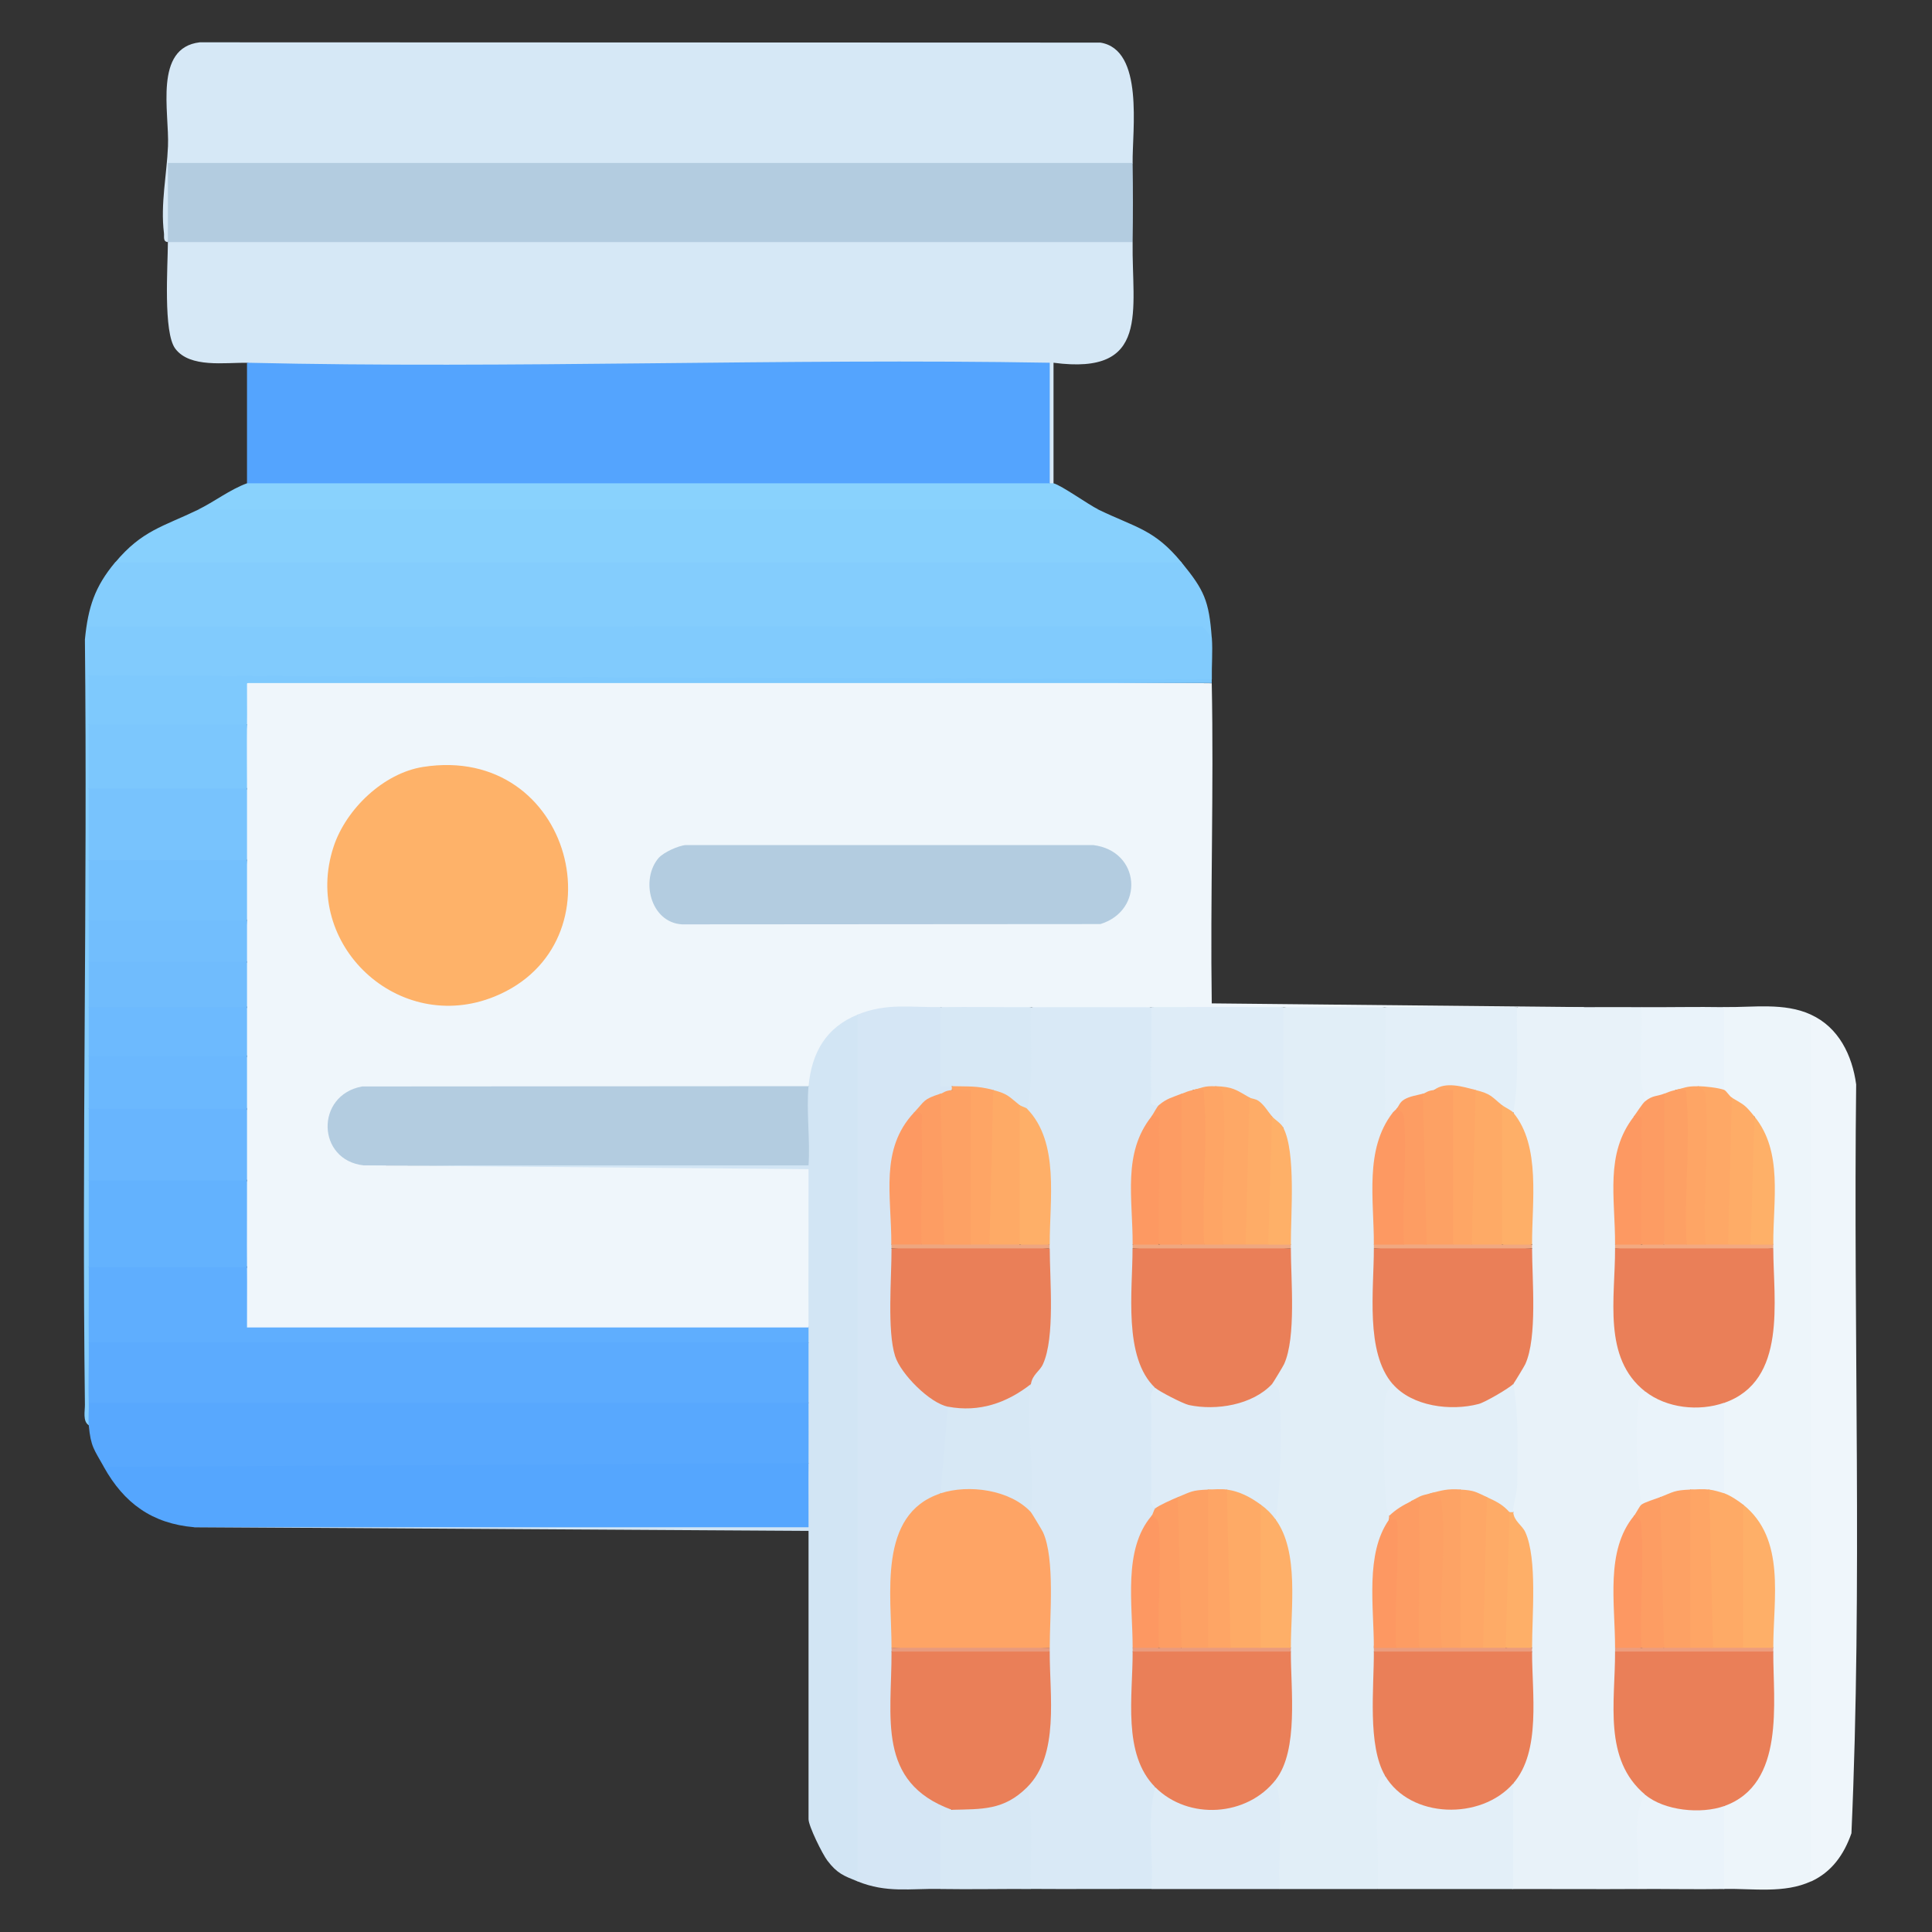 <?xml version="1.0" encoding="UTF-8"?>
<svg id="Layer_6" data-name="Layer 6" xmlns="http://www.w3.org/2000/svg" viewBox="0 0 200 200">
  <rect x="0" y="0" width="200" height="200" fill="#333333" stroke="none"/>
  <defs>
    <style>
      .cls-1 {
        fill: #fd9962;
      }

      .cls-2 {
        fill: #68b5fe;
      }

      .cls-3 {
        fill: #5faefe;
      }

      .cls-4 {
        fill: #fea766;
      }

      .cls-5 {
        fill: #d5e6f5;
      }

      .cls-6 {
        fill: #b3cce0;
      }

      .cls-7 {
        fill: #eea680;
      }

      .cls-8 {
        fill: #fd9862;
      }

      .cls-9 {
        fill: #fd9d63;
      }

      .cls-10 {
        fill: #eb9c7d;
      }

      .cls-11 {
        fill: #d9e9f6;
      }

      .cls-12 {
        fill: #72befd;
      }

      .cls-13 {
        fill: #feb068;
      }

      .cls-14 {
        fill: #feab67;
      }

      .cls-15 {
        fill: #fea465;
      }

      .cls-16 {
        fill: #e89a7d;
      }

      .cls-17 {
        fill: #eff6fb;
      }

      .cls-18 {
        fill: #70bcfd;
      }

      .cls-19 {
        fill: #edf5fa;
      }

      .cls-20 {
        fill: #fda064;
      }

      .cls-21 {
        fill: #eaf3fa;
      }

      .cls-22 {
        fill: #fea665;
      }

      .cls-23 {
        fill: #feac67;
      }

      .cls-24 {
        fill: #feaf68;
      }

      .cls-25 {
        fill: #e3eff8;
      }

      .cls-26 {
        fill: #e1eef7;
      }

      .cls-27 {
        fill: #deecf7;
      }

      .cls-28 {
        fill: #87d0fd;
      }

      .cls-29 {
        fill: #7ec9fd;
      }

      .cls-30 {
        fill: #54a4fe;
      }

      .cls-31 {
        fill: #6bb8fe;
      }

      .cls-32 {
        fill: #74c0fd;
      }

      .cls-33 {
        fill: #ea7f58;
      }

      .cls-34 {
        fill: #e8f2f9;
      }

      .cls-35 {
        fill: #84cdfd;
      }

      .cls-36 {
        fill: #55a6fe;
      }

      .cls-37 {
        fill: #feaa66;
      }

      .cls-38 {
        fill: #fd9c63;
      }

      .cls-39 {
        fill: #5cabfe;
      }

      .cls-40 {
        fill: #7cc7fd;
      }

      .cls-41 {
        fill: #ea9b7d;
      }

      .cls-42 {
        fill: #63b2fe;
      }

      .cls-43 {
        fill: #feb269;
      }

      .cls-44 {
        fill: #78c3fd;
      }

      .cls-45 {
        fill: #ed9d7d;
      }

      .cls-46 {
        fill: #6dbafe;
      }

      .cls-47 {
        fill: #fea866;
      }

      .cls-48 {
        fill: #f1a881;
      }

      .cls-49 {
        fill: #fda365;
      }

      .cls-50 {
        fill: #fea565;
      }

      .cls-51 {
        fill: #d2e5f4;
      }

      .cls-52 {
        fill: #fda164;
      }

      .cls-53 {
        fill: #58a8fe;
      }

      .cls-54 {
        fill: #efa780;
      }

      .cls-55 {
        fill: #d7e8f5;
      }

      .cls-56 {
        fill: #81cbfd;
      }

      .cls-57 {
        fill: #f3a981;
      }

      .cls-58 {
        fill: #d6e8f6;
      }

      .cls-59 {
        fill: #89d2fd;
      }
    </style>
  </defs>
  <path class="cls-17" d="M125.44,70.71c.22,11.04-.16,22.12,0,33.16l38.62.39c-2.36.96-4.66.97-7.02,0-4.53,1.06-9.13,1.08-13.65,0-3.5.76-7.03.76-10.53,0-4.52,1.08-9.13,1.06-13.65,0-4.07,1.14-8.41,1.11-12.48,0-2.95,1.18-6.4,1.12-9.36,0l-.67.78c-2.39-.24-4.73-.07-7.02.5l-.89-.5-.32.94c-2.28,1.22-3.58,3.32-3.89,5.87l-.86.6-.27.78-45.85.02c-3.67.59-3.91,5.79-.26,6.55l.35.84,46.56.11c.45,5.56.5,11.17-.52,16.67l-.27.78H26.05c-2.11-.75-1.39-4.98-.48-7.02-1.09-2.96-1.07-6,0-8.97-.97-2.49-.97-4.92,0-7.41-.77-1.81-.77-3.65,0-5.46-.77-1.68-.77-3.39,0-5.07-.77-1.55-.77-3.13,0-4.68-.77-1.42-.77-2.88,0-4.29-.77-2.07-.77-4.17,0-6.24-.97-2.49-.97-4.92,0-7.41-1.13-2.09-1.15-4.55,0-6.63-1.01-1.34-.97-3.04-.52-4.59,33.51-.13,66.98-.03,100.39.3Z"/>
  <path class="cls-58" d="M117.25,25.07c-.1,7.07,1.88,13.82-8.19,12.48v12.49c-.13.33-.26.33-.39,0l-.78-.35v-11.57c-26.42.42-52.84.43-79.25.02l-3.07-.58c-2.27-.05-5.89.56-7.42-1.46-1.27-1.67-.78-8.56-.77-11.02l.37-.78h99.01l.49.78Z"/>
  <path class="cls-58" d="M117.25,16.87l-.37.78H18.13c.14,2.5.05,5.01-.75,7.41-.54-.04-.36-.57-.41-.95-.37-2.97.3-6.06.42-8.98.15-3.5-1.5-10.19,3.29-10.75l93.23.03c4.55.72,3.29,9.09,3.34,12.46Z"/>
  <path class="cls-30" d="M25.57,37.55c27.66.64,55.43-.48,83.1,0v12.49s-.28.78-.28.78H26.05l-.48-.78v-12.48Z"/>
  <path class="cls-34" d="M164.06,104.26c1.95,0,3.91-.01,5.85,0l.82.71c-.17,2.74-.12,5.46.16,8.17l-.58.87c.56,1.04,0,1.82-1.17,1.56l.18.97c-1.57,3.53-2.02,7.39-1.36,11.57l-.78.72c.35.07.33.2,0,.39l.78.63c-.96,5.18-.18,9.58,2.37,13.19l-.02,1c-.18,3.48-.1,7.02.24,10.62l-.63,1.08c.86.71.25,1.46-.78,1.17l.2.94c-1.57,3.69-2.03,7.7-1.37,12.04l-.78.68c.35.07.33.2,0,.39l.78.65c-.92,5.13-.13,9.51,2.38,13.16l-.04,1.02c.32.9.29,2.01-.09,3.33l.14,5.97-.83.46c-4.28.03-8.59-.01-12.87,0-.3-.04-.75-.13-.78-.35-.12-1.02-.19-8.48,0-9.09l.78-1.48-.25-.94c1.61-3.67,2.09-7.71,1.43-12.1l.78-.62c-.35-.07-.33-.2,0-.39l-.78-.55c.57-4.63.12-9.01-1.35-13.14l.18-.36c-.68-.53-.81-1.39-.39-2.59.15-3.15.08-6.3-.21-9.45l.6-1.23-.42-.3c1.73-3.96,2.26-8.36,1.6-13.19l.78-.55c-.35-.07-.33-.2,0-.39l-.78-.64c.64-4.36.16-8.38-1.43-12.06l.26-.95c-.28-.34-.57-.73-.61-1.18-.15-1.73,0-6.87.21-8.65l.79-1.09c2.34,0,4.69-.01,7.02,0Z"/>
  <path class="cls-11" d="M119.2,104.26l.54.73c.21,3.57.29,6.71.24,9.42.6,1.01.4,1.3-.78,1.17l.18.97c-1.57,3.53-2.02,7.39-1.36,11.58l-.78.72c.35.07.33.2,0,.39l.78.56c-.74,4.79-.15,9.11,1.76,12.95l-.2.92c.84,3.56.81,8.87,0,12.48.8.67.65.91-.39.78l.2.93c-1.58,3.69-2.03,7.71-1.37,12.06l-.78.66c.35.07.33.2,0,.39l.78.63c-.76,4.63-.18,8.78,1.73,12.44l-.17.97.58.92c-.27,2.93-.32,5.88-.15,8.84l-.82.77c-4.16-.01-8.33.03-12.48,0l-.8-.95c.13-2.85.07-5.69-.19-8.52l.6-1.06-.18-.96c1.9-3.68,2.48-7.84,1.74-12.46l.78-.62c-.35-.07-.33-.2,0-.39l-.78-.55c.73-4.72.21-8.94-1.57-12.66l.39-.83-.68-1.24-.3-9.21c-.14-1.18.18-1.95.98-2.81-.79-.46-.6-1.26.55-2.41.8-3.58,1.01-7.27.62-11.08l.78-.55c-.35-.07-.33-.2,0-.39l-.78-.63c.74-4.61.16-8.76-1.74-12.45l.18-.97-.6-1.06c.26-2.83.32-5.67.19-8.52l.8-.95c4.15-.03,8.33.01,12.48,0Z"/>
  <path class="cls-26" d="M143.39,104.26l.54.79c.2,3.82.28,7.2.24,10.13l.25.99c-1.61,3.65-2.08,7.64-1.42,11.97l-.78.7c.35.07.33.2,0,.39l.78.6c-.65,4.52-.16,8.7,1.44,12.52l-.27.92c-.22,4.19-.16,8.44.17,12.74l-.56.91c.35.11.34.24,0,.39l.27.92c-1.26,3.67-1.61,7.56-1.06,11.67l-.78.68c.35.07.33.2,0,.39l.78.6c-.44,3.97-.16,7.78.83,11.44l-.44.84c-.06,3.4-.06,7.05.04,10.56l-.82,1.14c-3.38,0-6.77,0-10.14,0l-.82-.84c.14-3.04.11-6.07-.1-9.1l.53-1.38-.34-.87c1.31-3.68,1.68-7.62,1.13-11.81l.78-.58c-.35-.07-.33-.2,0-.39l-.78-.64c.57-4.15.2-8.05-1.12-11.7l.33-.92-.55-1.23c.35-4.27.29-8.61.16-12.81l-.42-.3c1.73-3.96,2.26-8.36,1.6-13.19l.78-.55c-.35-.07-.33-.2,0-.39l-.78-.49c.33-3.73.15-7.37-.53-10.92l.53-.68c-.99-1.11-1.09-11.33-.78-11.92.16-.3.47-.47.78-.57,3.51,0,7.03,0,10.53,0Z"/>
  <path class="cls-6" d="M117.25,16.87c.04,2.72.04,5.47,0,8.19H17.38c.01-2.73,0-5.47,0-8.19h99.87Z"/>
  <path class="cls-35" d="M122.32,58.23c2.33,2.85,2.84,3.94,3.12,7.8-.64.58-.94.18-1.32-.42l-114.18.03c.12,1.52.15,2.99-.75,4.29,1.06,1.66,1.07,3.42,0,5.07.96,2.23.97,4.4,0,6.63.96,2.49.97,4.92,0,7.41.76,2.07.77,4.17,0,6.24.77,1.42.77,2.88,0,4.29.77,1.55.77,3.13,0,4.68.76,1.68.76,3.39,0,5.07.77,1.81.76,3.65,0,5.46.97,2.49.96,4.92,0,7.41,1.08,2.97,1.06,6,0,8.97,1.14,2.49,1.1,5.31,0,7.8,1.2,1.63,1.14,4.55,0,6.24,1.14.31,1.08,2,0,2.34-.65-.41-.39-1.48-.4-2.14-.33-26.4.27-52.81,0-79.21.33-3.34,1.02-5.45,3.13-7.98l1.66-.78h107.3l1.45.78Z"/>
  <path class="cls-56" d="M9.19,69.93c.02-1.69-.01-3.39,0-5.07l115.31-.03.95,1.2c.1,1.4-.03,2.88,0,4.29-32.84.19-65.94.2-99.31.03l-.6.42c-5.34-.02-10.63-.04-15.87-.05l-.48-.78Z"/>
  <path class="cls-28" d="M20.5,52.77l2.88-.78h87.75l2.61.78c3.88,1.87,5.77,2.03,8.58,5.46H11.92c2.77-3.32,4.95-3.71,8.58-5.46Z"/>
  <path class="cls-19" d="M187.47,105.04l.78,1.07v87.58l-.78,1.07c-2.76,1.27-5.97.73-8.97.78-.3-.04-.72-.11-.78-.34-.15-.57-.11-6.88,0-7.68l.78-.56c.1-.75.63-1.34,1.6-1.77,2.69-3.72,3.59-8.28,2.69-13.7l.78-.52c-.35-.07-.33-.2,0-.39l-.78-.63c.42-5.17.46-9.67-2.35-14.2-.76.81-2.09-.12-1.95-1.17l-.78-.45v-8.34l.78-.57.28-.95c3.13-1.34,3.99-4.72,4.11-7.85l-.1-6.67.78-.53c-.35-.07-.33-.2,0-.39l-.78-.69c.33-4.26.23-8.5-1.17-12.58-1.17.31-2.15-.85-2.34-1.95-.83.75-1.26.21-.78-.78l-.78-.34c-.1-.98-.11-7.6.26-7.98.13-.13.31-.2.52-.26,3,.05,6.21-.49,8.97.78Z"/>
  <path class="cls-51" d="M88.77,105.04l.78.27v88.97l-.78.48c-1.43-.58-2.1-.81-3.12-2.15-.53-.7-1.95-3.58-1.95-4.29v-29.84l-63.59-.39.27-.78h62.58c-.12-1.99-.21-4.03.74-5.85-1.06-2.05-1.08-4.19,0-6.24-.76-2.07-.76-4.17,0-6.24-.76-.49-.76-1.07,0-1.56-.02-5.46.01-10.93,0-16.39l-46.04-.39.27-.78h45.04s-.11-6.51-.11-6.51l.84-.9c.33-3.51,1.82-6.09,5.07-7.41Z"/>
  <path class="cls-5" d="M97.35,104.26l.78.44c-.17,2.66-.04,5.24.39,7.75.34.11.34.24,0,.39-.11,1.04-.45,1.14-1.17.39-.34,1.13-1.66,2.07-2.73,1.95l.15,1.02c-1.95,3.47-2.52,7.45-1.72,11.94l-.78.7c.35.07.33.2,0,.39l.78.55-.11,6.72c-.29,3.7,1.7,6.53,4.86,8.19l.33.92c.3.11.72.27.74.52.06.98-.44,7.14-.69,7.96l-.83.5-.3.94c-3.15,1.29-3.97,4.7-4.09,7.81l.1,6.71-.78.53c.35.07.33.2,0,.39l.78.65-.07,6.82c.08,3.53,1.69,6.6,5.12,7.91l.41,1c-.43,2.48-.56,5.03-.39,7.64l-.78.55c-3.19-.05-5.56.44-8.58-.78v-89.73c3.02-1.22,5.39-.73,8.58-.78Z"/>
  <path class="cls-36" d="M83.7,151.47c-.02,2.21.01,4.43,0,6.63H20.11c-4.39-.38-7.27-2.5-9.36-6.24l.27-.78c24.06-.13,48.13-.26,72.2-.39l.48.78Z"/>
  <path class="cls-53" d="M83.7,145.22c0,2.08.01,4.17,0,6.24l-72.95.39c-1-1.8-1.35-2.05-1.56-4.29-.07-.75.03-1.57,0-2.34l.27-.78h73.76l.48.78Z"/>
  <path class="cls-17" d="M187.47,194.77v-89.73c2.87,1.31,4.27,4.2,4.68,7.22-.31,25.82.66,51.79-.49,77.52-.77,2.2-2.03,4-4.18,4.99Z"/>
  <path class="cls-59" d="M108.67,50.03c.12.02.27-.03.39,0,.88.24,3.6,2.21,4.68,2.73H20.5c1.62-.78,3.31-2.09,5.07-2.73h83.1Z"/>
  <path class="cls-25" d="M156.65,184.63v10.92c-4.68.01-9.37,0-14.04,0,.18-3.26-.24-6.74-.02-9.97.05-.73-.09-1.46.8-1.73l.97.05c2.71,3.44,8.18,3.48,11.34.61l.96.12Z"/>
  <path class="cls-29" d="M125.44,70.32c0,.13,0,.26,0,.39H25.57c-.01,1.42.02,2.87,0,4.29,0,.3-.07.77-.26.78-1.91.1-14.95.33-15.66,0l-.46-.78c0-1.69-.02-3.39,0-5.07l116.26.39Z"/>
  <path class="cls-27" d="M132.46,195.55c-4.42,0-8.85.01-13.26,0,.24-3.43-.5-7.22.39-10.53l.99-.15c3.05,2.53,7.79,2.23,10.5-.66l1,.03c.87,3.6.16,7.61.39,11.31Z"/>
  <path class="cls-55" d="M106.72,195.55c-3.11-.02-6.25.05-9.36,0v-8.19c.39-.01.78.01,1.17,0l.54-.79c2.25,0,4.57-.1,6.31-1.72l.95.18c.73,3.45.26,7.03.39,10.53Z"/>
  <path class="cls-21" d="M178.5,186.97v8.58c-2.98.05-5.99-.02-8.97,0,.4-3.05-.89-7.14.78-9.75l.86-.33c1.96,1.21,4.42,1.43,6.63.9l.7.6Z"/>
  <path class="cls-21" d="M178.5,104.26v8.58c-.63.86-1.54.73-2.73-.39-.16.97-1.02,1.16-1.38.27l-.96.12c.16,1.07-.56,1.26-1.17.39-.03,1.15-1.09,1.37-1.95.78-.89-3.04-.15-6.59-.39-9.75,2.85.02,5.73-.05,8.58,0Z"/>
  <path class="cls-43" d="M43.81,79.39c15.48-2.41,20.7,18.35,7.39,23.77-9.93,4.04-20-5.37-16.67-15.5,1.28-3.9,5.17-7.63,9.28-8.27Z"/>
  <path class="cls-6" d="M83.7,112.45c-.24,2.61.18,5.54,0,8.19h-46.04c-4.88-.52-5.05-7.28-.17-8.17l46.2-.03Z"/>
  <path class="cls-6" d="M68.22,88.78c.48-.54,2-1.25,2.79-1.3h42.15c4.93.6,5.32,6.78.75,8.18l-43.29.03c-3.31-.18-4.37-4.68-2.41-6.91Z"/>
  <path class="cls-3" d="M25.57,131.18c.02,2.08-.01,4.17,0,6.24h58.13c0,.52,0,1.04,0,1.56l-.27.78H9.67l-.48-.78c-.03-2.59.02-5.21,0-7.8,0-.3.07-.77.26-.78,3.08-.19,13.17-.55,15.66,0l.46.78Z"/>
  <path class="cls-42" d="M25.57,122.21c.01,2.98-.02,5.99,0,8.97H9.19c-.02-2.99.01-5.99,0-8.97,0-.3.07-.76.26-.78,3.93-.39,11.71-.36,15.66,0l.46.78Z"/>
  <path class="cls-27" d="M132.85,104.26v12.48c-.59.45-.98.06-1.17-1.17-1.09.23-2.16-1.01-2.34-1.95-1.12.41-2.29.02-3.51-1.17-.17.96-1.02,1.14-1.38.26l-.97.13c-.05,1.07-.51,1.25-1.17.39-.13,1.16-1.32,1.68-2.34,1.17-1.18.22-.75-.6-.78-1.35-.12-2.92.08-5.87,0-8.8,4.55-.01,9.11,0,13.65,0Z"/>
  <path class="cls-25" d="M157.04,104.26c-.07,3.65.26,7.33-.39,10.92-.61.56-1,.3-1.17-.78-.96.54-2.46-.6-2.73-1.56-.5,1.07-1.91.49-2.63-.24l-1.66.24c-.13,1.03-.46,1.16-1.17.39-.1,1-1.85,1.63-2.73,1.56.5.57.27.78-.39.39-1.18.22-.75-.6-.78-1.35-.13-3.18.09-6.4,0-9.58,4.55,0,9.11-.01,13.65,0Z"/>
  <path class="cls-44" d="M25.57,81.63c0,2.47,0,4.95,0,7.41,0,.3-.07.77-.26.78-1.91.1-14.95.33-15.66,0l-.46-.78c0-2.47,0-4.95,0-7.41,0-.3.07-.77.26-.78,3.89-.3,11.92-.46,15.66,0l.46.78Z"/>
  <path class="cls-2" d="M25.57,114.79c0,2.47,0,4.95,0,7.41H9.19c0-2.47,0-4.95,0-7.41,0-.3.07-.77.26-.78,4.07-.23,9.77-.29,13.79,0,1.28-.25,2.06,0,2.33.78Z"/>
  <path class="cls-40" d="M25.57,75c-.03,2.2,0,4.43,0,6.63H9.19c0-2.21,0-4.43,0-6.63h16.38Z"/>
  <path class="cls-32" d="M25.57,89.05c0,2.08,0,4.17,0,6.24,0,.3-.07.77-.26.78-1.91.1-14.95.33-15.66,0l-.46-.78c0-2.08,0-4.17,0-6.24h16.38Z"/>
  <path class="cls-31" d="M25.57,109.33c0,1.82,0,3.65,0,5.46H9.19c0-1.82,0-3.65,0-5.46,0-.3.07-.76.26-.78,3.95-.36,11.74-.39,15.66,0l.46.78Z"/>
  <path class="cls-46" d="M25.57,104.26c0,1.69,0,3.39,0,5.07H9.19c0-1.69,0-3.39,0-5.07,0-.3.07-.76.26-.78,3.95-.36,11.74-.39,15.66,0l.46.78Z"/>
  <path class="cls-55" d="M106.72,104.26c-.13,3.51.34,7.09-.39,10.53-.41.7-.63.35-.78-.39-.79.73-2.52-.64-2.73-1.56l-.66.64c-1.19-.43-2.4-.78-3.63-1.03-.39-.01-.78.02-1.17,0v-8.19c3.11-.05,6.25.02,9.36,0Z"/>
  <path class="cls-18" d="M25.57,99.58c0,1.56,0,3.13,0,4.68H9.19c0-1.56,0-3.12,0-4.68,0-.3.07-.77.26-.78,4.07-.23,9.77-.29,13.79,0,1.28-.25,2.06,0,2.33.78Z"/>
  <path class="cls-12" d="M25.57,95.29c0,1.43,0,2.86,0,4.29H9.19c0-1.43,0-2.86,0-4.29h16.38Z"/>
  <path class="cls-33" d="M158.6,129.23c0,3.29.56,9.2-.7,11.98-.08.19-1.17,1.98-1.25,2.07-.83,3.11-5.87,3.56-8.67,2.93-1.4-.32-4.45-1.25-3.81-2.93-2.86-3.3-1.94-9.8-1.95-14.04,5.15-.33,11.1-.33,16.38,0Z"/>
  <path class="cls-33" d="M183.57,129.23c0,5.39,1.48,13.7-5.07,15.99-.93,2.33-8.04,1.4-8.19-1.17-4.44-3.48-3.1-9.67-3.12-14.82,5.15-.33,11.1-.33,16.38,0Z"/>
  <path class="cls-33" d="M158.6,170.97c-.02,4.29.96,10.32-1.95,13.65-3.35,3.84-10.65,3.64-13.26-.78-1.85-3.13-1.15-9.14-1.17-12.87,5.15-.33,11.1-.33,16.38,0Z"/>
  <path class="cls-33" d="M183.57,170.97c-.03,5.22,1.28,13.72-5.07,15.99-2.41.86-6.22.49-8.19-1.17-4.38-3.67-3.1-9.61-3.12-14.82,5.29-.33,11.09-.33,16.38,0Z"/>
  <path class="cls-25" d="M156.65,143.27c.61,3.38.43,6.91.41,10.36,0,1.02-.47,2.14-.41,2.91-.11.34-.24.34-.39,0-1.04.52-2.18-.48-2.34-1.56-.79.77-2.37.19-2.73-.78-.78.98-1.82,1.11-3.12.39-.13,1.07-.78,1.33-1.95.78.2,1.12-1.41,2.13-2.34,1.56-.62-1.14-.58-10.1-.41-11.92.07-.73.34-1.2.8-1.74,2.02,2.33,6.01,2.83,8.9,2.07.66-.17,3.19-1.65,3.58-2.07Z"/>
  <path class="cls-21" d="M178.5,145.22v9.36c-.73.86-1.33.71-1.56-.39-.56,1.04-1.39,1.05-1.95,0-.46.96-2.32,1.58-3.12.78-.05,1.15-1.12,1.57-1.95.78-.48-3.03-.64-6.87-.4-9.96.05-.69.14-1.34.79-1.75,2.23,1.75,5.58,2.09,8.19,1.17Z"/>
  <path class="cls-24" d="M156.65,115.18c2.88,3.46,1.92,9.3,1.95,13.65-.81.33-2.23.31-3.12,0-.18.02-.36.02-.52-.03-.67-.22-.49-13.28-.26-13.95l.78-.46c.32.26.96.53,1.17.78Z"/>
  <path class="cls-9" d="M172.26,170.58c-.41.34-1.74.29-2.34,0-.41-.38-.69-.84-.82-1.38l.04-12.27c.25-.31.57-1.01.78-1.17.37-.27,1.41-.57,1.95-.78.3,0,.76.05.79.24.41,3.62.7,11.34.37,14.88l-.77.48Z"/>
  <path class="cls-38" d="M172.26,113.23c.3,0,.77.07.78.26.15,2.4.45,13.26,0,14.88l-.78.46c-.41.34-1.74.29-2.34,0l-.54-.99c-.21-4.22-.29-8.31-.24-12.28.32-.41.85-1.3,1.17-1.56.78-.63,1.21-.49,1.95-.78Z"/>
  <path class="cls-24" d="M158.6,170.58c-.74.34-2.02.3-2.73,0-.3-.09-.76-.24-.77-.48-.07-1.71.04-12.14.36-13.01l.8-.55h.39c.07.93.92,1.34,1.25,2.07,1.26,2.78.69,8.69.7,11.98Z"/>
  <path class="cls-8" d="M169.92,170.58c-.67.33-1.97.31-2.73,0,.01-4.61-1.03-10.02,1.95-13.65.89.27.76,1.01.8,1.73.22,3.91-.21,7.99-.02,11.92Z"/>
  <path class="cls-1" d="M169.14,115.57c1.18-.22.76.6.78,1.35.13,3.96-.1,7.96,0,11.92-.69.33-2,.31-2.73,0,.02-4.88-1.07-9.37,1.95-13.26Z"/>
  <path class="cls-10" d="M144.56,170.58c-.14-1.17,2.13-1.11,2.34,0-.14-1.17,2.13-1.11,2.34,0,.03-1.17,1.74-1.08,1.95,0-.14-1.17,2.13-1.11,2.34,0-.14-1.17,2.13-1.11,2.34,0h2.73c0,.13,0,.26,0,.39h-16.38c0-.13,0-.26,0-.39-.14-1.17,2.13-1.11,2.34,0Z"/>
  <path class="cls-45" d="M169.92,170.58h2.34c.14-1.18,2.5-1.13,2.73,0-.14-1.17,2.13-1.11,2.34,0,.16-1.19,2.86-1.14,3.12,0,.16-1.19,2.86-1.14,3.12,0,0,.13,0,.26,0,.39h-16.38c0-.13,0-.26,0-.39h2.73Z"/>
  <path class="cls-48" d="M145.34,128.84c-.15-1.16,2.12-1.12,2.34,0,.14-1.18,2.5-1.13,2.73,0,.03-1.17,1.74-1.08,1.95,0,.16-1.19,2.86-1.14,3.12,0h3.12c0,.13,0,.26,0,.39h-16.38c0-.13,0-.26,0-.39.16-1.19,2.86-1.14,3.12,0Z"/>
  <path class="cls-57" d="M169.92,128.84h2.34c-.15-1.16,2.12-1.12,2.34,0,.03-1.17,1.74-1.08,1.95,0-.15-1.16,2.12-1.12,2.34,0-.15-1.16,2.12-1.12,2.34,0-.14-1.16,2.12-1.12,2.34,0,0,.13,0,.26,0,.39h-16.38c0-.13,0-.26,0-.39h2.73Z"/>
  <path class="cls-15" d="M106.72,156.54c.08.09,1.17,1.89,1.25,2.07,1.26,2.77.69,8.69.7,11.98-5.15.33-11.1.33-16.38,0,.02-5.41-1.49-13.83,5.07-15.99.4-1.71,3.75-1.31,5.28-.99,1.7.36,3.99.98,4.08,2.95Z"/>
  <path class="cls-33" d="M108.67,129.23c0,3.28.56,9.21-.7,11.98-.34.76-1.08,1.05-1.25,2.07-.85,2.71-6.82,4.51-8.58,2.34-1.87-.35-4.9-3.39-5.48-5.24-.84-2.65-.36-8.1-.37-11.14,5.15-.33,11.1-.33,16.38,0Z"/>
  <path class="cls-33" d="M133.63,129.23c0,3.29.56,9.2-.7,11.98-.08.19-1.17,1.98-1.25,2.07.27,2.35-4.2,3.09-6.18,3.16-1.84.07-6-.72-5.92-2.77-3.33-3.15-2.33-10.11-2.34-14.43,5.15-.33,11.1-.33,16.38,0Z"/>
  <path class="cls-33" d="M133.63,170.97c-.02,3.89.82,10.19-1.56,13.26-2.96,3.82-9.04,4.23-12.48.78-3.42-3.43-2.32-9.45-2.34-14.04,5.29-.33,11.09-.33,16.38,0Z"/>
  <path class="cls-33" d="M108.67,170.97c-.03,4.49,1.03,10.68-2.34,14.04-2.41,2.41-4.67,2.26-7.8,2.34-7.83-2.85-6.21-9.6-6.24-16.38,5.15-.33,11.1-.33,16.38,0Z"/>
  <path class="cls-27" d="M132.07,157.32c-.78.38-1.3-.14-1.56-1.56-.94.58-3.23-.53-3.51-1.56-.28,1.1-1.43,1-1.95,0-.46.96-2.31,1.56-3.12.78-.09,1.14-1.42,1.96-2.34,1.17-.65-.41-.39-1.48-.4-2.14-.03-2.73-.03-5.47,0-8.2,0-.66-.25-1.74.4-2.14.37.35,2.89,1.65,3.49,1.78,2.83.6,6.57-.01,8.6-2.17.9.27.75,1.01.8,1.73.26,3.84.08,8.53-.41,12.31Z"/>
  <path class="cls-55" d="M106.72,156.54c-2.15-2.33-6.44-2.91-9.36-1.95l.78-8.97c3.23.61,6.09-.39,8.58-2.34-.63,3.86.5,9.25,0,13.26Z"/>
  <path class="cls-24" d="M106.33,114.79c3.38,3.48,2.31,9.46,2.34,14.04-.81.33-2.23.31-3.12,0-.18.02-.36.02-.52-.03-.67-.22-.53-13.3-.26-13.95l.78-.46c.21.16.63.24.78.39Z"/>
  <path class="cls-9" d="M122.32,170.58c-.41.34-1.74.29-2.34,0-.41-.38-.69-.84-.82-1.38l.04-12.27c.17-.19.24-.66.39-.78.36-.31,1.8-.95,2.34-1.17.3,0,.77.05.79.24.34,3.44.78,11.68.37,14.88l-.77.48Z"/>
  <path class="cls-38" d="M122.32,113.23c.3,0,.77.07.78.26.27,3.5.47,11.6,0,14.88l-.78.46c-.41.34-1.74.29-2.34,0l-.54-.99c-.21-4.22-.29-8.31-.24-12.28.26-.33.53-.96.78-1.17.83-.7,1.42-.8,2.34-1.17Z"/>
  <path class="cls-8" d="M119.98,170.58c-.67.33-1.97.31-2.73,0,.01-4.51-1.02-10.15,1.95-13.65.89.27.76,1.01.8,1.73.22,3.91-.21,7.99-.02,11.92Z"/>
  <path class="cls-1" d="M119.2,115.57c1.18-.22.76.6.78,1.35.13,3.96-.1,7.96,0,11.92-.69.33-2,.31-2.73,0,.02-4.82-1.07-9.44,1.95-13.26Z"/>
  <path class="cls-16" d="M108.67,170.58c0,.13,0,.26,0,.39h-16.38c0-.13,0-.26,0-.39h16.38Z"/>
  <path class="cls-41" d="M119.98,170.58h2.34c.14-1.18,2.5-1.13,2.73,0-.14-1.17,2.13-1.11,2.34,0,.16-1.19,2.86-1.14,3.12,0,.16-1.19,2.86-1.14,3.12,0,0,.13,0,.26,0,.39h-16.38c0-.13,0-.26,0-.39h2.73Z"/>
  <path class="cls-7" d="M95.4,128.84c-.15-1.16,2.12-1.12,2.34,0,.14-1.18,2.5-1.13,2.73,0,.03-1.17,1.74-1.08,1.95,0,.16-1.19,2.86-1.14,3.12,0h3.12c0,.13,0,.26,0,.39h-16.38c0-.13,0-.26,0-.39.16-1.19,2.86-1.14,3.12,0Z"/>
  <path class="cls-54" d="M119.98,128.84h2.34c-.15-1.16,2.12-1.12,2.34,0,.03-1.17,1.74-1.08,1.95,0-.15-1.16,2.12-1.12,2.34,0-.15-1.16,2.12-1.12,2.34,0-.14-1.16,2.12-1.12,2.34,0,0,.13,0,.26,0,.39h-16.38c0-.13,0-.26,0-.39h2.73Z"/>
  <path class="cls-24" d="M132.07,157.32c2.43,3.36,1.55,9.14,1.56,13.26h-3.12c-.3,0-.77-.07-.78-.26-.1-1.71-.44-13.55,0-14.1l.78-.46c.66.48,1.09.91,1.56,1.56Z"/>
  <path class="cls-1" d="M144.56,114.79c.51-.45.75-.49,1.2-.06.82.79.45,10.76.31,12.77l-.73,1.34h-3.12c.02-4.66-.99-9.85,1.95-13.65.11-.14.26-.26.39-.39Z"/>
  <path class="cls-38" d="M146.12,155.37c.92-.35,1.09-.42,1.59.33.52.77.04,12.91-.81,14.89h-2.34c-.31-.06-.81-.17-.82-.37-.08-1.5-.16-12.08.29-12.51.07-.07.55,1-.25-.38-.06-.05.06-.28,0-.39.8-.75,1.39-1.07,2.34-1.56Z"/>
  <path class="cls-8" d="M143.78,157.32c.11.09.71-.09.78,0,.4.53-.3,11.54,0,13.27h-2.34c.01-4.26-.91-9.73,1.56-13.26Z"/>
  <path class="cls-13" d="M132.85,116.75c1.32,2.57.76,8.95.78,12.09h-2.34c-.3-.09-.75-.24-.77-.48-.17-2.58-.09-9.85.36-12.24l.8-.55c.3.35.94.71,1.17,1.17Z"/>
  <path class="cls-37" d="M178.5,154.59c.59.2,1.45.77,1.95,1.17l.78,1.69v12.67l-.78.46h-3.12c-.3,0-.77-.06-.79-.24-.33-4.11-.5-9.7-.33-13.79-.28-1.28-.04-2.06.72-2.35.46.05,1.11.24,1.56.39Z"/>
  <path class="cls-24" d="M183.57,170.58h-3.12v-14.82c4.45,3.56,3.11,9.73,3.12,14.82Z"/>
  <path class="cls-47" d="M178.5,112.84c.2.07.52.62.78.78l.75,1.01c-.12,4.59-.24,9.18-.35,13.76l-.79.44h-2.34l-.55-.69c-.19-5.23-.27-10.46-.23-15.7.71.01,2.11.16,2.73.39Z"/>
  <path class="cls-23" d="M181.62,115.57c.75,4.1.89,8.34.41,12.72l-.8.55h-2.34l.39-15.21c1.31.79,1.29.66,2.34,1.95Z"/>
  <path class="cls-13" d="M183.57,128.84h-2.34l.39-13.26c2.98,3.67,1.92,8.65,1.95,13.26Z"/>
  <path class="cls-39" d="M83.7,138.98c0,2.08,0,4.17,0,6.24H9.19c-.07-2.07.03-4.17,0-6.24h74.51Z"/>
  <path class="cls-52" d="M98.52,112.84c.69-.32,2.18-.38,2.73.26.5.58.09,13.41,0,15.28l-.78.46h-2.73c-.3,0-.77-.05-.79-.24-.18-1.98-.69-13.57-.37-14.64l.76-.72c.39-.13.44-.32,1.17-.39Z"/>
  <path class="cls-1" d="M94.62,115.18c.98-.74,1.14-.77,1.59.33.4.99.06,9.47-.06,11.43l-.76,1.89h-3.12c.02-5.07-1.22-9.83,2.34-13.65Z"/>
  <path class="cls-9" d="M97.35,113.23l.39,15.6h-2.34c-.1-4.09.14-8.21,0-12.31-.03-.75.4-1.57-.78-1.35,1.16-1.24.93-1.37,2.73-1.95Z"/>
  <path class="cls-50" d="M102.82,112.84l.76.72c-.12,4.94-.24,9.89-.36,14.83l-.79.44h-1.95v-16c-.64.04-1.31-.06-1.95,0v-.39c1.7.05,2.59-.06,4.29.39Z"/>
  <path class="cls-20" d="M173.43,112.84c1.88-.62,2.57.87,2.07,4.48l-.18,10.08-.72,1.43h-2.34v-15.6c.47-.18.6-.26,1.17-.39Z"/>
  <path class="cls-50" d="M175.77,112.45c.74.37.75.54.81,1.33.34,4.86-.31,10.15-.03,15.06h-1.95c-.28-4.89.38-10.19,0-15.04-.09-1.2.19-1-1.17-.96.94-.21,1.12-.41,2.34-.39Z"/>
  <path class="cls-47" d="M129.34,113.62c.44.21.66.53.75,1.01.34,1.77-.06,11.63-.35,13.76l-.79.44h-2.34l-.55-.69c-.19-5.23-.27-10.46-.23-15.7,1.81.07,2.09.36,3.51,1.17Z"/>
  <path class="cls-20" d="M123.49,112.84c1.88-.63,2.57.86,2.07,4.48l-.18,10.08-.72,1.43h-2.34v-15.6c.48-.19.61-.26,1.17-.39Z"/>
  <path class="cls-23" d="M131.68,115.57l-.39,13.26h-2.34l.39-15.21c.23.13.61.1.98.37.59.44.91,1.05,1.36,1.58Z"/>
  <path class="cls-50" d="M125.83,112.45c.74.37.75.54.81,1.33.34,4.86-.31,10.15-.03,15.06h-1.95c-.28-4.89.38-10.19,0-15.04-.09-1.2.19-1-1.17-.96.94-.22,1.12-.44,2.34-.39Z"/>
  <path class="cls-37" d="M152.75,112.84c1.62.4,1.64.68,2.73,1.56v14.43h-3.12c-.3,0-.77-.09-.77-.28-.05-1.87-.03-14.62.37-15.27l.79-.44Z"/>
  <path class="cls-52" d="M148.46,112.84c.54-.18,2.02-.42,2.42-.14.64.46.41,13.7.31,15.67l-.78.46h-2.73c-.29,0-.7-.02-.79-.24-.33-.83-.43-13.01-.37-14.88l.77-.48c.33-.09.44-.32,1.17-.39Z"/>
  <path class="cls-9" d="M147.29,113.23l.39,15.6h-2.34c-.24-4.15.31-8.61.03-12.72-.05-.79-.07-.96-.81-1.33.26-.26.3-.65.79-.95.6-.36,1.28-.43,1.94-.61Z"/>
  <path class="cls-22" d="M152.75,112.84l-.39,15.99h-1.95v-16c-.64.04-1.31-.06-1.95,0,1.21-.91,3-.32,4.29,0Z"/>
  <path class="cls-37" d="M105.55,114.4v14.43h-3.12l.39-15.99c1.58.42,1.62.69,2.73,1.56Z"/>
  <path class="cls-4" d="M153.92,154.98l.7.72c-.04,4.81-.14,9.62-.29,14.44l-.79.44h-2.34c-.3,0-.77-.07-.78-.26-.23-4.11-.27-9.7,0-13.79-.25-1.28,0-2.06.78-2.33,1.46.09,1.53.23,2.73.78Z"/>
  <path class="cls-20" d="M148.07,154.59c1.55-.4,2.24.39,2.06,2.36l-.18,12.52-.71,1.12h-2.34c-.11-4.61.15-9.25,0-13.87-.03-.75.4-1.57-.78-1.35.92-.48.77-.5,1.95-.78Z"/>
  <path class="cls-14" d="M156.26,156.54l-.39,14.04h-2.34l.39-15.6c.95.44,1.62.75,2.34,1.56Z"/>
  <path class="cls-49" d="M151.19,154.2v16.38h-1.95c-.39-4.65.52-10.11.02-14.65-.1-.88-.13-1.35-1.19-1.35,1.22-.29,1.69-.48,3.12-.39Z"/>
  <path class="cls-52" d="M174.99,154.2c.3,0,.77.07.78.26.1,1.91.33,14.95,0,15.66l-.78.46h-2.73l-.39-15.6c1.39-.54,1.41-.71,3.12-.78Z"/>
  <path class="cls-50" d="M176.94,154.2l.39,16.38h-2.34v-16.38c.6-.03,1.38-.07,1.95,0Z"/>
  <path class="cls-37" d="M130.51,155.76v14.82h-3.12c-.3,0-.77-.05-.79-.24-.4-3.88-.74-11.91-.37-15.66l.77-.48c1.34.19,2.44.78,3.51,1.56Z"/>
  <path class="cls-52" d="M125.05,154.2c.3,0,.77.07.78.26.21,3.35.55,12.78,0,15.66l-.78.46h-2.73l-.39-15.6c1.4-.57,1.43-.71,3.12-.78Z"/>
  <path class="cls-50" d="M127,154.2l.39,16.38h-2.34v-16.38c.59-.02,1.4-.08,1.95,0Z"/>
</svg>